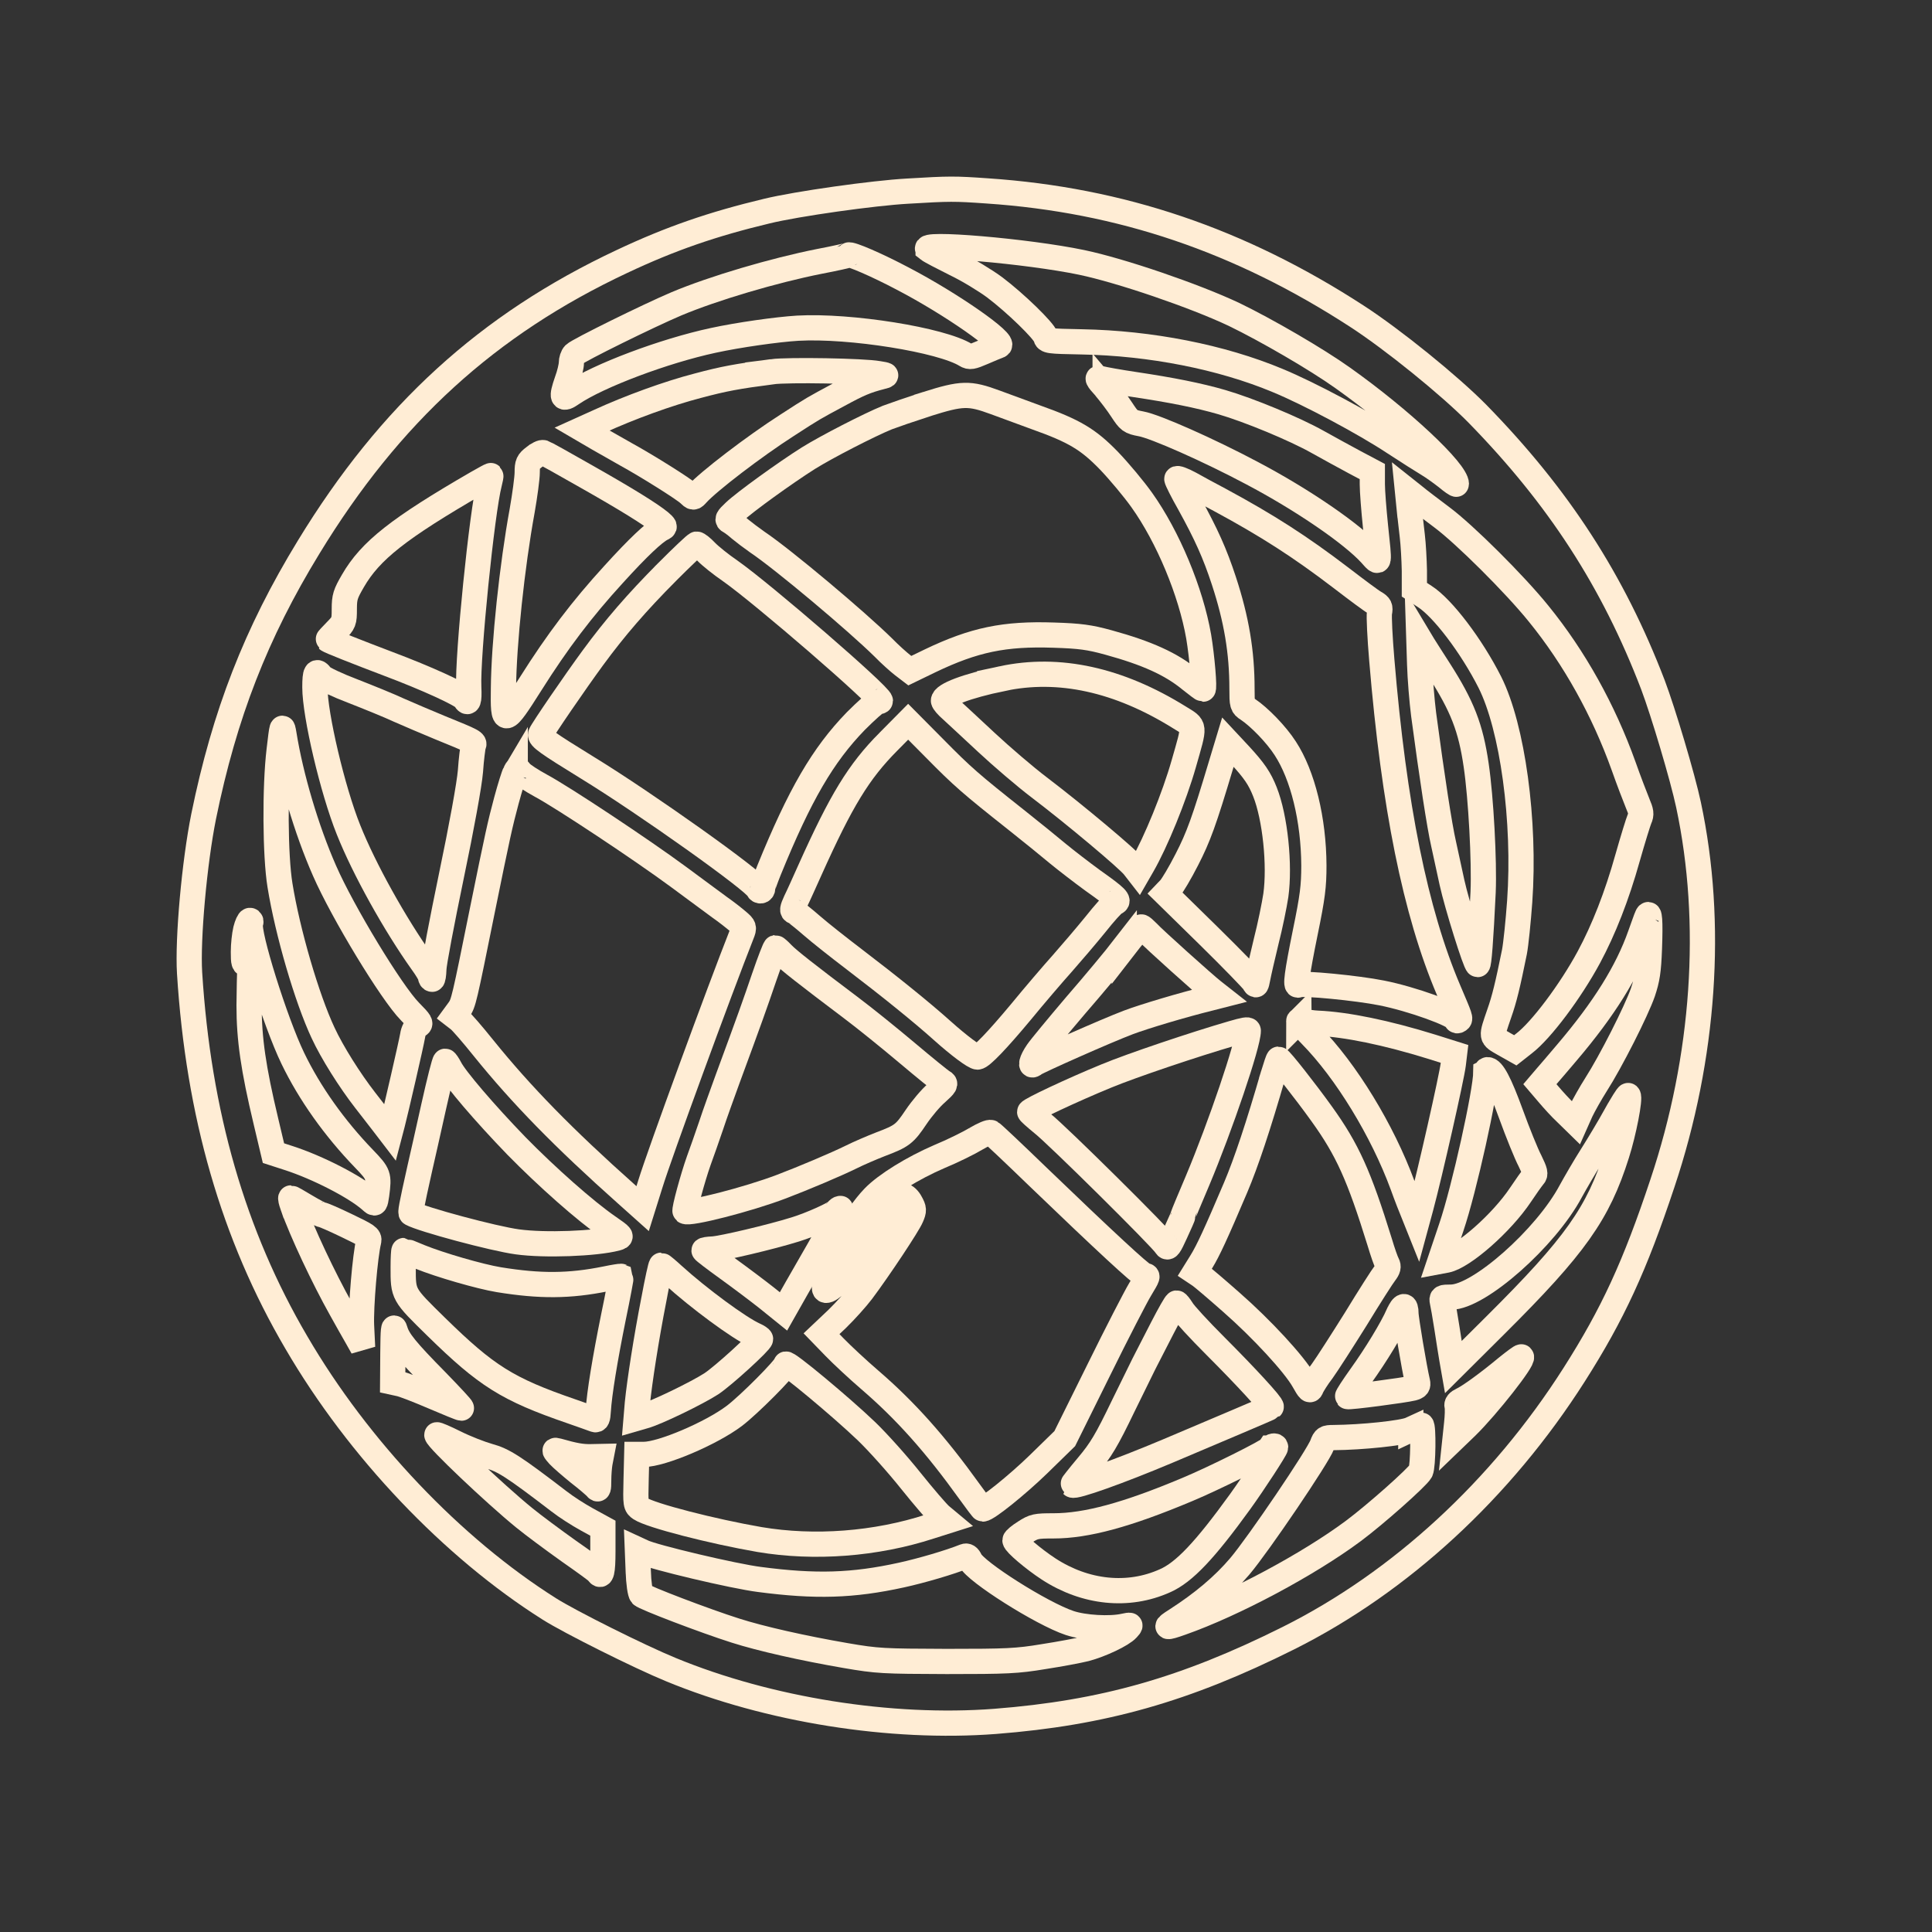 <?xml version="1.0" encoding="utf-8"?>
<svg viewBox="0 0 919 919" xmlns="http://www.w3.org/2000/svg">
  <rect x="0" y="0" width="919" height="919" fill="#333333" stroke="none"/>
  <g transform="matrix(0.1, 0, 0, -0.1, -2.22, 920.813)" fill="none" stroke="#ffedd5" stroke-width="120px">
    <path d="M 4719 8300 C 5354 8257 5920 8065 6475 7705 C 6648 7593 6918 7374 7050 7240 C 7436 6845 7695 6446 7885 5950 C 7933 5823 8026 5512 8054 5380 C 8174 4818 8130 4178 7930 3580 C 7799 3186 7694 2958 7510 2669 C 7163 2124 6683 1682 6151 1416 C 5661 1171 5269 1060 4756 1020 C 4260 982 3677 1075 3214 1266 C 3067 1326 2731 1494 2635 1555 C 2174 1846 1727 2316 1432 2822 C 1132 3333 966 3910 924 4580 C 914 4742 947 5107 991 5325 C 1090 5810 1240 6196 1490 6605 C 1877 7240 2343 7665 2980 7964 C 3211 8073 3411 8142 3670 8204 C 3814 8239 4177 8290 4340 8299 C 4540 8311 4562 8311 4719 8300 Z"/>
    <path d="M4437 8022 c10 -8 68 -38 128 -68 61 -29 146 -81 189 -113 98 -74 234 -206 242 -235 5 -20 11 -21 172 -24 327 -6 664 -72 932 -184 148 -61 412 -202 550 -293 69 -45 143 -92 165 -105 22 -13 61 -41 88 -62 26 -22 47 -36 47 -33 0 62 -264 309 -540 505 -126 90 -366 229 -517 302 -188 89 -539 209 -726 248 -259 54 -777 98 -730 62z"/>
    <path d="M4058 7995 c-2 -2 -63 -16 -137 -30 -217 -43 -505 -128 -681 -202 -130 -55 -467 -221 -486 -240 -8 -8 -14 -27 -14 -42 0 -14 -9 -53 -21 -85 -28 -81 -23 -93 24 -60 125 85 439 203 672 253 120 26 303 52 402 58 249 14 685 -56 800 -128 18 -11 29 -9 80 13 32 14 66 28 77 32 38 13 -226 198 -458 319 -121 64 -250 120 -258 112z"/>
    <path d="M3695 7440 c-166 -22 -228 -33 -355 -67 -139 -36 -323 -103 -467 -169 l-82 -37 77 -45 c42 -24 102 -58 132 -75 102 -56 275 -165 298 -187 22 -21 23 -21 40 -2 54 60 272 227 428 327 128 83 126 81 243 144 101 55 133 68 206 87 29 7 29 8 -15 15 -71 13 -428 19 -505 9z"/>
    <path d="M5279 7364 c23 -27 59 -74 79 -105 35 -53 39 -57 92 -67 67 -12 322 -125 527 -234 241 -127 477 -289 566 -387 43 -48 42 -55 22 134 -8 77 -15 167 -15 200 l0 60 -83 44 c-45 24 -125 68 -177 97 -110 62 -328 152 -455 189 -110 32 -241 58 -415 84 -74 11 -146 24 -160 28 -22 6 -20 1 19 -43z"/>
    <path d="M4430 7286 c-74 -24 -158 -53 -187 -64 -86 -35 -290 -140 -375 -193 -108 -68 -305 -210 -352 -255 -34 -32 -37 -38 -22 -46 10 -5 32 -22 49 -37 18 -15 54 -42 81 -61 125 -84 473 -377 600 -502 32 -33 74 -70 92 -84 l34 -26 97 47 c209 100 353 130 588 122 125 -4 169 -10 260 -35 182 -50 298 -102 389 -177 31 -25 58 -45 61 -45 8 0 -5 155 -21 250 -37 213 -146 475 -271 650 -37 52 -107 136 -156 187 -98 101 -164 141 -347 206 -52 19 -139 51 -193 71 -125 46 -158 45 -327 -8z"/>
    <path d="M2563 7034 c-29 -22 -33 -31 -33 -73 0 -26 -11 -108 -24 -182 -48 -262 -87 -631 -89 -844 -3 -179 4 -178 129 20 128 203 245 357 395 521 117 129 193 200 229 218 17 8 16 10 -8 31 -45 37 -157 107 -355 219 -103 59 -193 109 -200 111 -7 3 -27 -7 -44 -21z"/>
    <path d="M2292 6911 c-373 -216 -508 -322 -591 -466 -36 -62 -41 -77 -41 -134 0 -61 -2 -65 -40 -104 -22 -22 -39 -41 -38 -42 6 -6 138 -58 288 -115 181 -68 352 -146 363 -166 16 -28 22 -12 19 54 -7 147 63 838 98 971 5 19 8 36 7 37 -1 1 -30 -15 -65 -35z"/>
    <path d="M5620 6930 c0 -6 27 -60 60 -118 80 -145 121 -236 164 -367 60 -183 86 -339 86 -513 0 -76 1 -81 28 -98 54 -36 136 -120 178 -186 83 -127 135 -338 136 -557 0 -98 -6 -148 -41 -318 -40 -197 -48 -259 -33 -250 17 11 282 -15 396 -38 143 -28 356 -105 356 -128 0 -5 4 -6 10 -2 11 7 10 9 -48 145 -157 369 -259 873 -317 1569 -9 106 -14 207 -11 225 5 26 2 33 -22 47 -15 8 -86 61 -159 117 -195 149 -352 250 -578 372 -44 23 -108 58 -142 77 -35 19 -63 29 -63 23z"/>
    <path d="M6724 6804 c4 -38 11 -103 16 -144 5 -41 9 -116 10 -166 l0 -91 49 -32 c86 -55 223 -236 310 -408 108 -215 169 -661 142 -1043 -7 -96 -18 -204 -25 -240 -32 -158 -48 -224 -72 -292 -40 -117 -41 -109 21 -145 l55 -31 42 33 c81 62 220 247 308 410 71 132 133 290 184 472 25 88 51 172 57 186 10 22 8 34 -9 74 -11 27 -42 107 -67 178 -95 265 -234 515 -404 724 -112 139 -352 378 -461 459 -52 39 -110 83 -129 99 l-34 27 7 -70z"/>
    <path d="M3196 6488 c-146 -147 -248 -265 -353 -408 -83 -113 -242 -345 -249 -364 -6 -16 31 -42 221 -159 281 -172 800 -542 813 -578 5 -13 22 -11 22 4 0 6 14 45 30 85 147 361 256 548 413 710 50 50 97 92 104 92 7 0 13 2 13 4 0 26 -561 511 -715 619 -44 30 -96 72 -114 91 -19 20 -39 36 -45 36 -5 0 -68 -60 -140 -132z"/>
    <path d="M6775 6050 c2 -69 11 -177 19 -240 40 -300 76 -534 95 -616 11 -49 29 -132 40 -184 23 -105 112 -390 122 -390 6 0 15 113 26 345 6 146 -10 447 -33 603 -26 179 -66 281 -176 453 -30 46 -64 100 -76 119 l-21 35 4 -125z"/>
    <path d="M1520 5939 c0 -131 84 -489 160 -678 74 -186 221 -450 350 -631 22 -30 40 -61 40 -67 0 -7 3 -13 8 -13 4 0 7 21 8 48 0 26 38 225 83 442 49 234 86 438 91 500 4 58 11 112 14 121 8 18 3 20 -159 86 -60 25 -148 62 -195 83 -47 22 -146 62 -220 91 -74 28 -141 60 -149 70 -24 33 -31 21 -31 -52z"/>
    <path d="M4789 5980 c-168 -35 -279 -77 -279 -105 0 -6 17 -26 38 -44 20 -19 96 -88 167 -155 72 -67 184 -163 250 -213 170 -129 427 -345 451 -378 l21 -27 19 33 c64 111 152 326 197 484 54 190 56 173 -21 221 -288 179 -572 242 -843 184z"/>
    <path d="M4248 5680 c-141 -142 -224 -278 -373 -610 -26 -58 -56 -125 -68 -149 -16 -35 -18 -46 -7 -49 7 -3 45 -33 84 -67 39 -34 129 -105 200 -159 173 -132 324 -254 421 -341 78 -70 152 -125 167 -125 18 0 96 82 206 214 64 78 153 182 197 231 44 50 115 133 158 186 42 53 84 100 93 103 24 9 7 26 -106 106 -52 38 -126 95 -165 127 -38 32 -128 105 -200 162 -216 171 -255 205 -386 338 l-127 128 -94 -95z"/>
    <path d="M1350 5640 c-21 -176 -19 -503 4 -643 36 -223 128 -538 205 -702 43 -93 127 -226 200 -320 26 -33 63 -81 83 -107 l36 -47 11 42 c17 66 89 378 96 419 3 22 14 42 25 48 17 9 13 15 -38 67 -87 88 -320 472 -406 669 -86 195 -161 449 -193 649 -8 48 -9 45 -23 -75z"/>
    <path d="M5831 5572 c-81 -271 -108 -345 -163 -452 -32 -63 -69 -125 -81 -138 l-22 -23 206 -202 c113 -111 210 -211 216 -222 10 -18 11 -16 18 20 4 22 22 101 40 175 19 74 39 173 46 219 20 144 -3 370 -52 493 -25 63 -50 100 -120 176 l-56 60 -32 -106z"/>
    <path d="M2473 5534 c-6 -10 -25 -71 -42 -134 -30 -112 -41 -161 -116 -530 -84 -416 -88 -435 -110 -465 l-22 -30 22 -17 c12 -9 65 -70 117 -135 181 -224 380 -428 681 -696 l76 -68 37 118 c44 143 328 918 435 1189 12 30 11 34 -17 58 -16 14 -55 45 -88 68 -32 24 -120 88 -195 144 -176 130 -553 380 -656 435 -44 24 -87 52 -96 63 -16 20 -16 20 -26 0z"/>
    <path d="M7857 4850 c-4 -8 -18 -49 -33 -90 -61 -173 -171 -350 -348 -558 -39 -46 -84 -99 -100 -117 l-29 -34 41 -48 c22 -26 60 -68 85 -91 l45 -44 24 54 c14 29 46 86 72 127 70 109 192 350 223 439 21 63 27 101 31 207 5 133 1 184 -11 155z"/>
    <path d="M1191 4786 c-6 -25 -11 -72 -11 -106 0 -52 2 -60 18 -58 14 2 16 -3 13 -27 -2 -16 -3 -93 -4 -170 0 -158 20 -299 80 -550 l36 -152 71 -23 c137 -44 319 -137 392 -202 21 -19 21 -19 28 28 12 92 10 97 -60 170 -141 146 -259 312 -339 478 -83 171 -217 599 -201 642 3 8 2 14 -3 14 -5 0 -14 -20 -20 -44z"/>
    <path d="M5370 4703 c-41 -53 -145 -178 -231 -277 -85 -100 -167 -199 -182 -221 -29 -42 -37 -76 -14 -57 17 13 341 157 447 197 74 28 258 83 388 115 l43 11 -28 22 c-40 31 -284 250 -312 281 -14 14 -27 26 -30 25 -3 0 -40 -43 -81 -96z"/>
    <path d="M3658 4562 c-44 -129 -68 -197 -175 -487 -24 -66 -60 -165 -78 -220 -19 -55 -45 -131 -59 -168 -28 -79 -71 -236 -65 -241 17 -15 299 57 459 118 105 40 259 105 330 140 36 18 99 45 140 61 103 39 115 48 170 130 27 40 70 91 97 114 42 38 46 44 30 53 -10 5 -86 67 -168 136 -83 70 -203 167 -267 215 -215 162 -299 228 -328 258 -15 16 -30 29 -33 29 -3 -1 -27 -62 -53 -138z"/>
    <path d="M6200 4351 c0 -4 26 -35 58 -67 167 -170 340 -453 436 -714 19 -53 43 -114 52 -135 l16 -40 19 70 c43 160 146 616 154 680 l6 50 -108 34 c-216 67 -406 106 -543 112 -25 1 -55 6 -67 10 -13 5 -23 5 -23 0z"/>
    <path d="M5885 4293 c-183 -53 -482 -154 -600 -203 -161 -66 -365 -162 -365 -171 0 -3 27 -27 60 -54 66 -51 572 -552 588 -582 9 -15 16 -5 46 61 20 43 36 80 36 83 0 2 31 77 69 166 108 257 241 648 241 712 0 8 -20 4 -75 -12z"/>
    <path d="M6079 4098 c-71 -246 -129 -420 -179 -538 -94 -221 -131 -301 -163 -353 l-31 -50 24 -16 c13 -9 80 -66 149 -127 145 -127 300 -295 344 -373 27 -48 31 -52 38 -32 5 11 27 47 51 78 23 32 95 144 160 248 64 105 126 202 138 217 16 21 18 31 11 45 -6 10 -22 56 -36 103 -98 316 -153 439 -276 610 -76 106 -197 260 -205 260 -2 0 -13 -33 -25 -72z"/>
    <path d="M2086 3948 c-26 -117 -56 -251 -67 -298 -41 -184 -46 -211 -40 -214 50 -28 392 -120 504 -135 130 -18 372 -9 471 17 28 8 28 8 -38 54 -109 75 -293 238 -437 385 -151 156 -293 322 -317 371 -9 17 -19 32 -22 32 -4 0 -28 -96 -54 -212z"/>
    <path d="M7090 4108 c-1 -96 -103 -557 -164 -737 l-55 -163 32 6 c79 16 262 176 352 311 26 39 53 77 61 86 12 13 9 23 -16 75 -17 32 -58 133 -91 224 -54 148 -87 210 -111 210 -4 0 -8 -6 -8 -12z"/>
    <path d="M7708 3903 c-30 -54 -82 -141 -115 -193 -33 -52 -77 -128 -99 -168 -118 -222 -437 -504 -570 -504 -42 0 -45 -2 -41 -21 3 -12 13 -69 22 -127 9 -58 19 -123 23 -145 l7 -40 201 200 c379 377 488 531 577 813 33 103 65 268 54 279 -3 2 -29 -40 -59 -94z"/>
    <path d="M4664 3791 c-33 -20 -112 -59 -175 -85 -125 -54 -253 -133 -311 -193 -90 -93 -204 -299 -232 -415 -11 -47 20 -34 88 35 79 80 183 235 197 293 12 47 56 94 88 94 10 0 26 -15 35 -33 16 -29 17 -36 3 -68 -14 -35 -154 -246 -235 -354 -25 -33 -78 -92 -118 -131 l-74 -70 63 -65 c34 -35 109 -105 166 -154 172 -148 314 -308 475 -532 33 -46 61 -83 63 -83 21 0 163 114 264 212 l126 123 161 325 c88 179 177 351 197 384 40 67 39 64 21 68 -16 3 -189 163 -505 467 -117 113 -218 209 -225 212 -6 4 -38 -10 -72 -30z"/>
    <path d="M1414 3473 c45 -127 147 -343 231 -493 26 -47 60 -107 75 -133 l27 -48 -5 103 c-4 90 17 335 34 403 5 19 -8 27 -104 73 -60 29 -113 52 -119 52 -5 0 -39 18 -76 40 -36 22 -68 40 -71 40 -3 0 1 -17 8 -37z"/>
    <path d="M4004 3449 c-9 -14 -124 -66 -199 -89 -115 -36 -349 -91 -392 -93 -23 -1 -43 -4 -42 -7 0 -3 50 -41 111 -85 61 -44 146 -108 189 -142 l78 -63 64 113 c173 300 215 377 207 377 -5 0 -12 -5 -16 -11z"/>
    <path d="M1940 3181 c0 -132 -2 -128 157 -284 239 -234 338 -297 643 -402 52 -18 102 -36 110 -39 12 -5 16 4 18 41 5 83 32 247 72 445 22 105 38 193 37 195 -2 1 -35 -4 -73 -12 -173 -35 -312 -36 -509 -4 -91 15 -280 70 -374 108 -41 17 -75 31 -77 31 -2 0 -4 -35 -4 -79z"/>
    <path d="M3132 3025 c-36 -185 -67 -384 -78 -492 l-6 -72 38 11 c57 15 254 111 320 154 55 36 234 199 234 213 0 3 -13 12 -29 19 -72 32 -266 175 -387 285 -28 26 -54 47 -56 47 -3 0 -19 -74 -36 -165z"/>
    <path d="M5552 2893 c-33 -65 -67 -131 -76 -148 -9 -16 -58 -118 -111 -225 -79 -164 -106 -209 -169 -284 -42 -50 -74 -91 -73 -92 11 -11 224 65 452 161 99 42 250 106 335 142 85 36 157 67 159 69 7 6 -120 144 -265 289 -77 77 -149 155 -159 173 -11 17 -22 32 -26 32 -4 0 -34 -53 -67 -117z"/>
    <path d="M6674 2957 c-30 -68 -107 -195 -179 -295 -37 -52 -65 -95 -63 -97 4 -5 270 30 310 40 22 6 27 12 23 29 -16 68 -55 302 -55 326 0 45 -15 44 -36 -3z"/>
    <path d="M1891 2774 l-1 -141 32 -7 c17 -3 89 -31 159 -61 70 -30 131 -55 136 -55 4 0 -49 57 -118 128 -144 146 -183 194 -197 242 -8 28 -10 5 -11 -106z"/>
    <path d="M7190 2704 c-90 -75 -180 -140 -213 -155 -19 -9 -27 -18 -24 -30 3 -9 2 -47 -2 -83 l-7 -66 54 52 c100 98 274 320 261 332 -2 2 -33 -21 -69 -50z"/>
    <path d="M3760 2719 c0 -17 -176 -194 -245 -246 -110 -83 -345 -183 -430 -183 l-34 0 -3 -121 c-3 -118 -2 -122 20 -137 50 -33 342 -108 567 -147 261 -44 553 -22 811 62 l82 26 -30 25 c-17 14 -81 89 -143 166 -62 78 -157 184 -211 236 -120 115 -384 335 -384 319z"/>
    <path d="M6733 2409 c-39 -18 -233 -38 -368 -39 -37 0 -42 -3 -53 -33 -20 -56 -304 -475 -392 -579 -79 -93 -178 -176 -304 -257 -57 -36 -51 -39 25 -12 250 88 604 277 819 437 106 79 305 256 320 284 12 22 14 220 3 219 -5 0 -27 -9 -50 -20z"/>
    <path d="M2100 2383 c0 -19 275 -280 415 -394 44 -36 140 -107 213 -159 73 -51 135 -96 138 -101 17 -28 24 2 24 100 l0 110 -75 41 c-42 23 -101 61 -133 86 -218 167 -265 197 -335 216 -39 11 -111 39 -159 63 -48 24 -88 41 -88 38z"/>
    <path d="M6065 2320 c-9 -15 -268 -144 -395 -197 -288 -121 -480 -173 -637 -173 -82 0 -93 -2 -136 -30 -26 -16 -47 -34 -47 -39 0 -14 88 -89 160 -136 175 -114 379 -135 554 -56 91 40 190 145 357 376 67 93 169 250 169 259 0 10 -19 7 -25 -4z"/>
    <path d="M2680 2285 c14 -15 57 -52 95 -83 39 -30 76 -62 83 -70 10 -13 12 -7 12 35 0 28 3 64 6 82 l6 31 -48 -1 c-43 -1 -79 5 -159 28 -18 5 -17 3 5 -22z"/>
    <path d="M3058 1737 c2 -60 9 -107 16 -115 13 -14 301 -124 446 -170 122 -39 322 -84 525 -119 151 -26 178 -27 480 -28 286 0 335 2 461 23 78 12 168 29 200 37 72 19 174 67 199 95 18 20 18 20 -16 13 -66 -15 -191 -8 -259 15 -132 44 -448 244 -473 299 -7 16 -16 22 -26 18 -69 -28 -205 -68 -301 -89 -232 -51 -409 -56 -675 -21 -121 15 -508 107 -555 131 l-26 12 4 -101z"/>
  </g>
</svg>